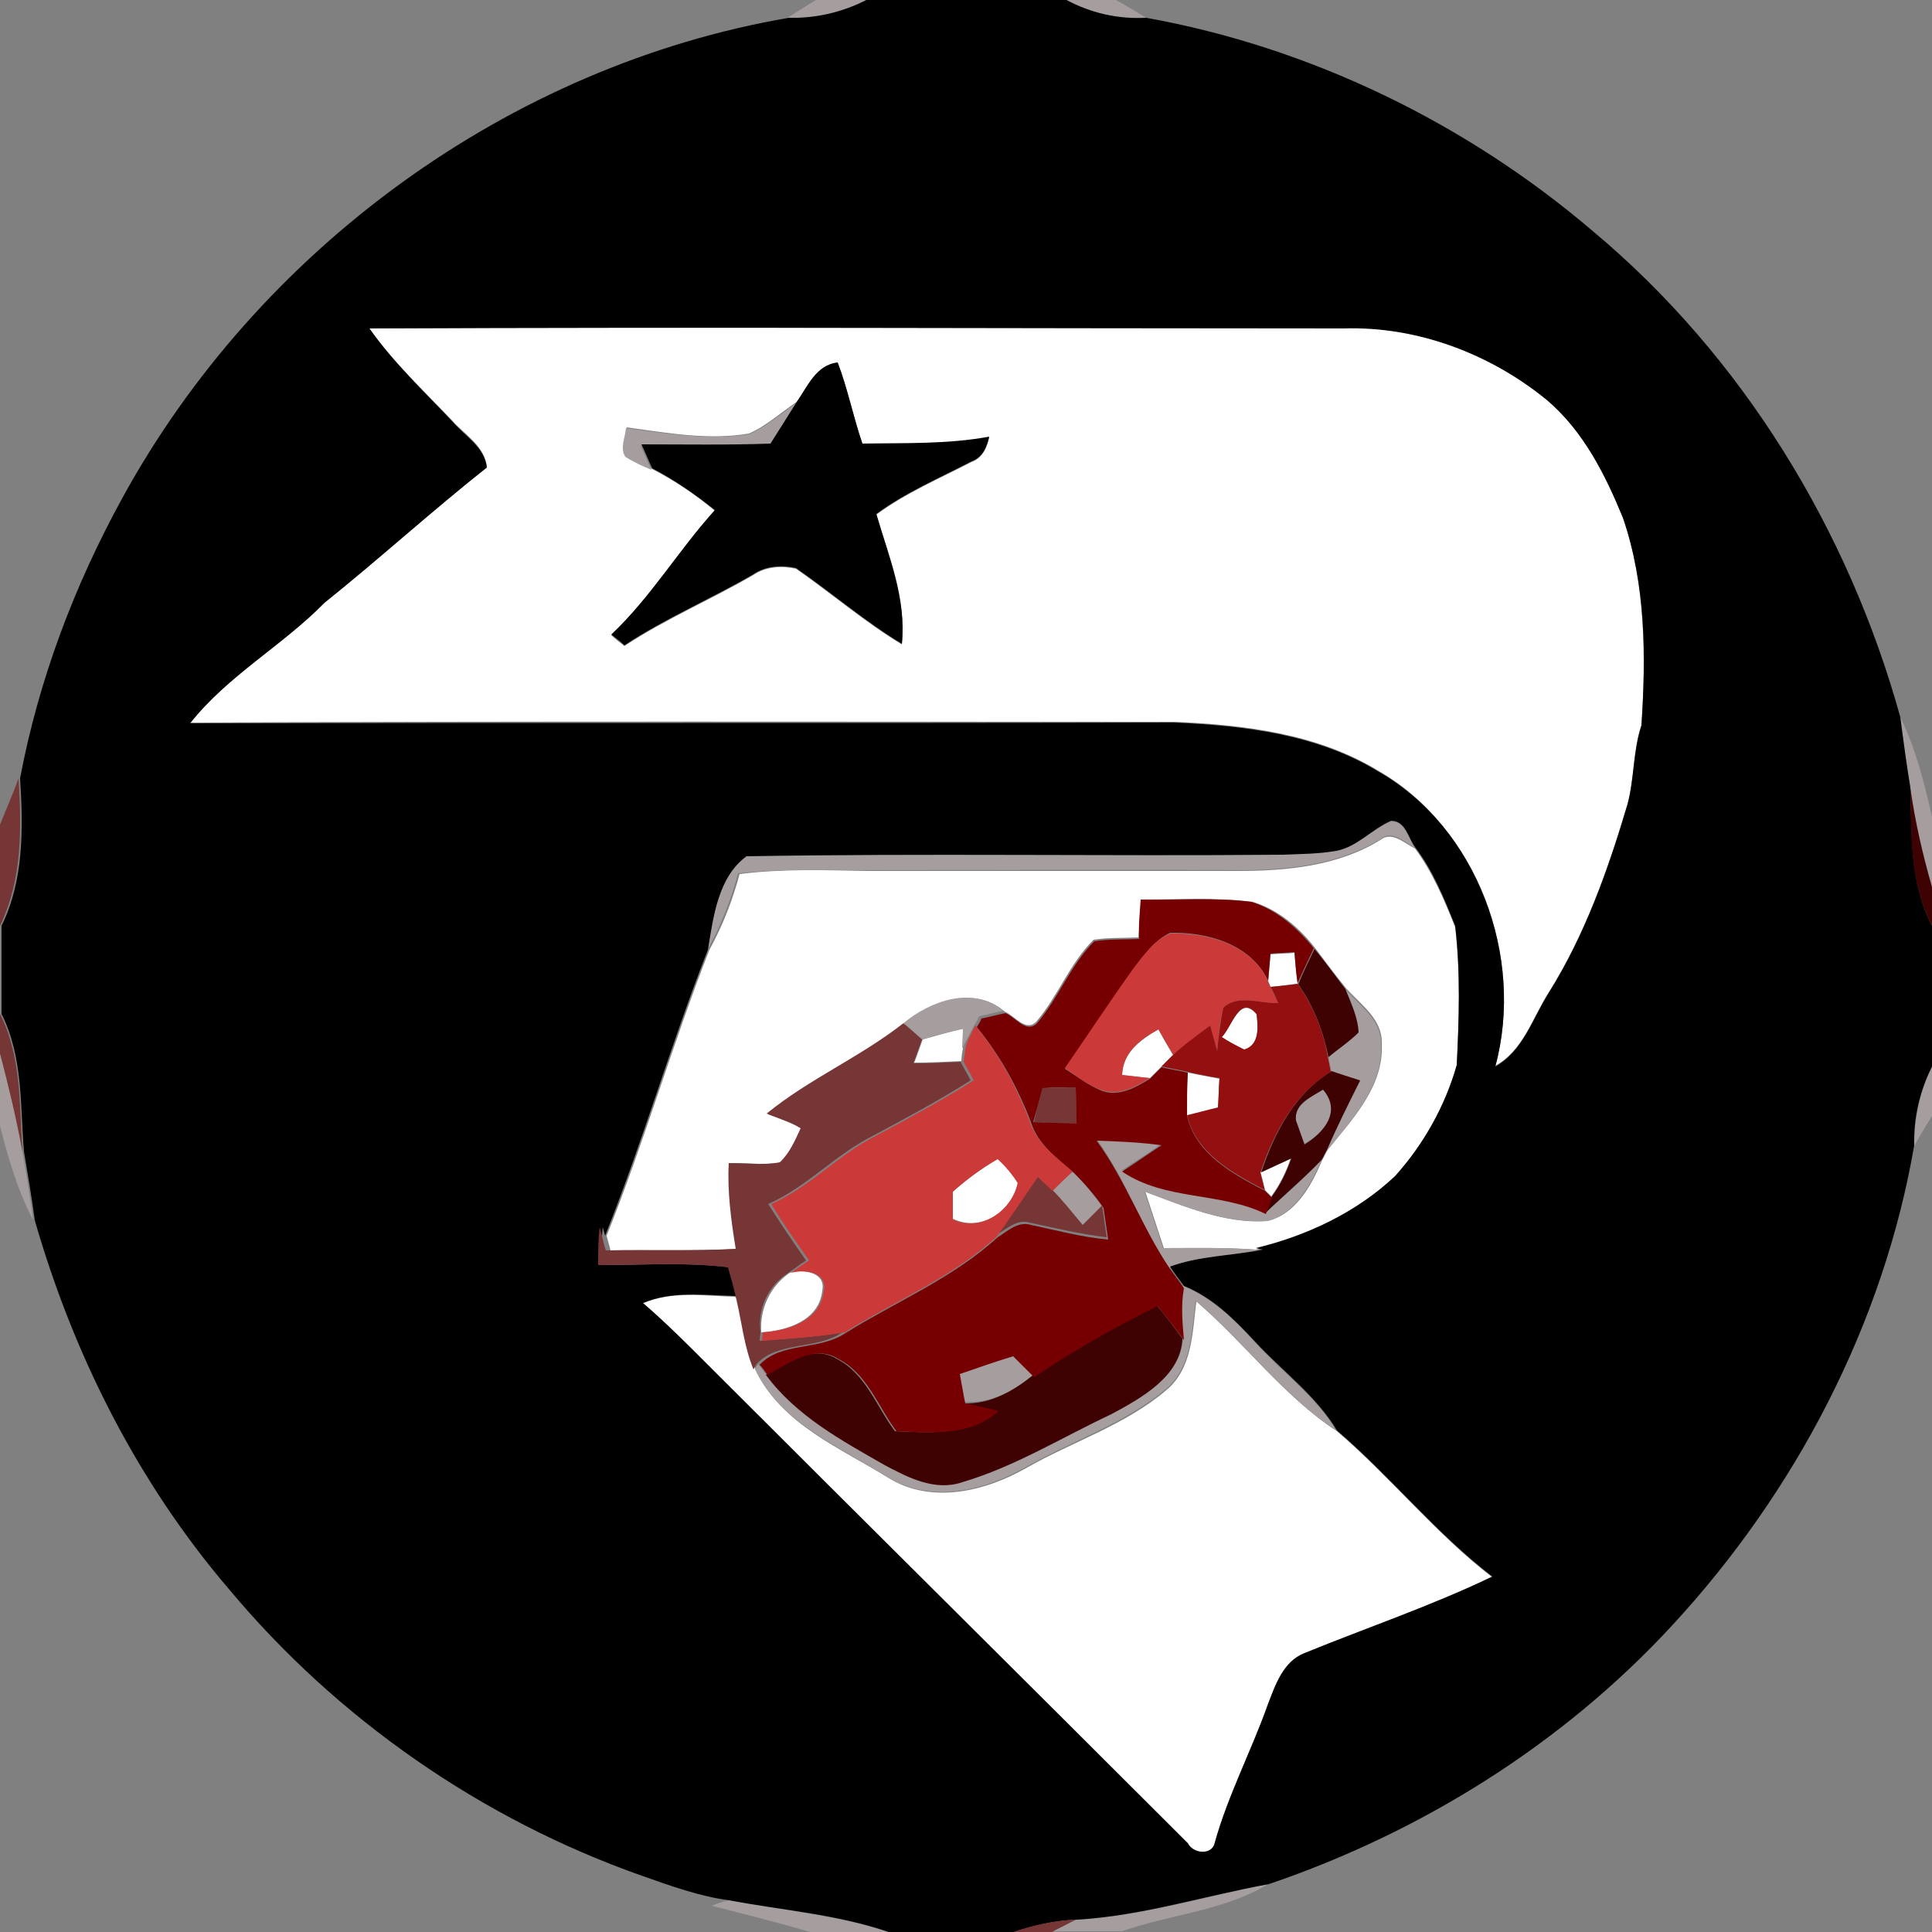 <?xml version="1.0" encoding="utf-8"?>
<!-- Generator: Adobe Illustrator 26.0.3, SVG Export Plug-In . SVG Version: 6.00 Build 0)  -->
<svg version="1.1" id="Layer_1" xmlns="http://www.w3.org/2000/svg" xmlns:xlink="http://www.w3.org/1999/xlink" x="0px" y="0px"
	 viewBox="0 0 250 250" style="enable-background:new 0 0 250 250;" xml:space="preserve">
<rect x="0" y="0" width="250" height="250" fill="#808080" stroke="none"/>
<style type="text/css">
	.st0{fill:#FFFFFF;}
	.st1{fill:#A69E9E;}
	.st2{fill:#773636;}
	.st3{fill:#3F0203;}
	.st4{fill:#760001;}
	.st5{fill:#CC3939;}
	.st6{fill:#940F0F;}
</style>
<g id="_x23_ffffffff">
	<path class="st0" d="M47.8,42.5c42.1-0.2,84.1,0,126.1-0.1c9.5-0.3,19,3.2,26.3,9.3c4.6,4,7.5,9.6,9.8,15.2
		c2.9,8.6,3,17.9,2.4,26.9c-1.1,3.3-0.9,6.8-1.8,10.2c-2.5,8.5-5.5,16.9-10.2,24.4c-2.1,3.3-3.3,7.5-6.9,9.5
		c3.8-14.1-2.3-30.8-15.2-38.2c-7.9-4.8-17.3-5.9-26.3-6.3c-42.5,0-84.9-0.1-127.4,0.1c4.9-6.2,11.9-10,17.4-15.6
		c7.1-5.6,13.8-11.8,21-17.5c-0.3-2.7-2.8-4.1-4.5-6C54.9,50.6,50.9,46.9,47.8,42.5 M103.1,52c-2.1,1.4-3.9,3.1-6.2,4.1
		c-5.3,0.9-10.6-0.1-15.8-0.8c-0.1,1.2-0.8,2.5-0.1,3.7c1.1,0.7,2.2,1.2,3.4,1.7c2.9,1.5,5.6,3.3,8.1,5.4
		c-4.7,5.2-8.3,11.2-13.4,16.1c0.4,0.4,1.3,1.1,1.7,1.4c5.3-3.5,11.2-6,16.7-9.2c1.6-1.1,3.7-1.2,5.5-0.8c4.6,3.2,8.9,6.9,13.7,9.8
		c0.6-5.8-1.8-11.3-3.3-16.8c3.8-2.8,8.2-4.7,12.3-6.8c1.4-0.5,2-1.8,2.3-3.2c-5.4,1-10.9,0.8-16.4,0.9c-1.2-3.5-1.9-7.1-3.2-10.5
		C105.6,47.3,104.6,50,103.1,52z"/>
	<path class="st0" d="M178.6,108.7c1.5-1.2,3.1,0.4,4.5,1.1c2.3,3.1,3.8,6.7,5.2,10.2c0.7,6,0.5,12,0.2,18c-1.5,5.3-4.3,10.3-8,14.4
		c-5,4.7-11.4,7.7-18,9.3c-4-0.3-7.9-0.2-11.9-0.2c-0.8-2.4-1.6-4.9-2.4-7.3c5.1,1.9,10.3,4.2,15.8,3.8c3.7-0.9,5.7-4.6,7.1-7.9
		c0.2-0.3,0.5-1,0.7-1.3c3.2-4,7.3-8.2,7-13.8c0.1-3.1-2.7-5-4.6-7.1c-1.4-1.7-2.7-3.5-4-5.2c-2.1-2.7-4.8-5-8.1-6
		c-4.7-0.6-9.6-0.3-14.3-0.3c-0.2,1.6-0.3,3.3-0.5,4.9c-1.9,0.1-3.9,0-5.8,0.3c-3.1,3.1-4.6,7.3-7.4,10.6c-1.4,1.4-2.8-0.8-4.1-1.3
		c-3.9-3.4-9.4-1.3-12.9,1.6c-5.6,4.4-12.2,7.2-17.7,11.7c1.6,0.6,3.2,1.2,4.8,1.8c-0.8,1.5-1.4,3.2-2.7,4.4
		c-2.2,0.4-4.4,0.1-6.6,0.1c-0.2,3.7,0.2,7.5,0.9,11.1c-5.6,0.3-11.2,0.1-16.8,0.2c-0.1-0.5-0.4-1.4-0.5-1.9
		c4.9-12.2,8.5-24.8,13.3-37c1.7-3.1,3-6.4,3.9-9.8c5.5-0.7,11-0.5,16.5-0.4c16,0,32,0,48,0C166.4,112.7,173.1,112.1,178.6,108.7z"
		/>
	<path class="st0" d="M164.4,123.5c1-0.1,2.1-0.1,3.1-0.2c0.1,1.3,0.3,2.7,0.4,4c-1.2,0.1-2.3,0.3-3.5,0.4l-0.3-0.7
		C164.2,125.8,164.3,124.6,164.4,123.5z"/>
	<path class="st0" d="M158.1,134.2c1.3-1.3,2.4-5.6,4.5-2.9c0.2,1.7,0.4,3.9-1.6,4.6C159.9,135.3,159,134.8,158.1,134.2z"/>
	<path class="st0" d="M119.4,134.5c1.8-0.5,3.5-1,5.3-1.4c0,0.7-0.1,2-0.1,2.6c-0.1,0.4-0.2,1.2-0.2,1.6c-2,0.1-4.1,0.2-6.1,0.2
		C118.6,136.8,119.1,135.3,119.4,134.5z"/>
	<path class="st0" d="M145.2,139.1c0.1-2.9,2.4-4.6,4.7-5.9c0.6,1.1,1.2,2.2,1.9,3.3c-0.4,0.4-1.1,1.1-1.5,1.5
		c-0.4,0.4-1.1,1.1-1.5,1.5C147.6,139.4,146.4,139.3,145.2,139.1z"/>
	<path class="st0" d="M153.7,138.8c1.4,0.3,2.7,0.5,4.1,0.8c-0.1,1.3-0.1,2.5-0.2,3.8c-1.3,0.3-2.7,0.6-4,1
		C153.5,142.4,153.6,140.6,153.7,138.8z"/>
	<path class="st0" d="M163.1,151.7c1.3-0.6,2.6-1.2,3.9-1.8c-0.6,1.8-1.4,3.4-2.5,4.9l-0.9-0.9C163.6,153.4,163.3,152.3,163.1,151.7
		z"/>
	<path class="st0" d="M123.3,154.2c1.8-1.6,3.7-3,5.8-4.3c1,0.9,1.9,2,2.6,3.1c-0.7,3.7-4.7,6.5-8.4,4.7
		C123.3,156.6,123.3,155.4,123.3,154.2z"/>
	<path class="st0" d="M102.2,164.7c1.7-0.5,4.7-0.1,4.2,2.3c-0.4,3.9-4.6,5.2-7.9,5.4C98.3,169.3,99.7,166.4,102.2,164.7z"/>
	<path class="st0" d="M83.1,168.7c3.8-1.7,8-1,12-0.9l0.5,0.5c0.6,3,1,6.1,2.2,9c3.3,7,11,10.1,17.1,13.9c5.6,3.5,12.6,1.8,18-1.3
		c6-3.4,12.7-5.5,18-10c3.4-2.8,3.4-7.5,3.9-11.5c6.3,5.4,11.2,12.2,18.2,16.8c7,6,12.8,13.3,20.1,18.9c-7.9,3.7-16.2,6.6-24.3,9.9
		c-2.8,1.1-3.8,4.2-4.8,6.8c-2.1,6-5.1,11.6-6.8,17.7c-0.4,1.7-2.9,1.4-3.5,0.1c-20.7-20.7-41.5-41.3-62.2-62
		C88.7,173.9,86,171.2,83.1,168.7z"/>
</g>
<g id="_x23_a69e9eff">
	<path class="st1" d="M105.6,0h6.5c-3.2,1.6-6.7,2.4-10.2,2.3C103.2,1.5,104.4,0.7,105.6,0z"/>
	<path class="st1" d="M138,0h6.4c1.3,0.7,2.6,1.5,3.9,2.3C144.7,2.5,141.1,1.7,138,0z"/>
	<path class="st1" d="M96.9,56.2c2.3-1,4.2-2.7,6.2-4.1c-1.2,1.8-2.3,3.6-3.5,5.5c-5.6,0.2-11.1,0.1-16.7,0.1c0.5,1,0.9,2.1,1.4,3.1
		c-1.2-0.5-2.3-1-3.4-1.7c-0.7-1.1,0-2.5,0.1-3.7C86.3,56.1,91.6,57,96.9,56.2z"/>
	<path class="st1" d="M245.9,92.8c2,4.1,3.1,8.5,4.1,12.9v9.1c-1.2-4.2-2.2-8.5-2.8-12.8C246.7,98.9,246.3,95.9,245.9,92.8z"/>
	<path class="st1" d="M172.9,110.1c2.7-0.5,4.6-2.8,7.1-3.8c1.9,0,2.2,2.2,3.1,3.4c-1.4-0.7-2.9-2.4-4.5-1.1c-5.6,3.4-12.2,4-18.6,4
		c-16-0.1-32,0-48,0c-5.5,0-11.1-0.2-16.5,0.4c-0.9,3.4-2.2,6.7-3.9,9.8c0.7-4.2,1.3-9.5,5-12.1c23.1-0.3,46.3,0,69.4-0.2
		C168.3,110.5,170.6,110.5,172.9,110.1z"/>
	<path class="st1" d="M174.1,128c1.8,2.1,4.7,4,4.6,7.1c0.3,5.5-3.8,9.8-7,13.8c1.3-3.1,2.8-6,4.3-9c-1.2-0.4-2.4-0.8-3.7-1.2
		c-0.1-0.5-0.3-1.5-0.4-2c1.3-1,2.7-2,3.9-3.2C175.7,131.6,174.9,129.8,174.1,128z"/>
	<path class="st1" d="M116.9,132.4c3.5-2.9,9-4.9,12.9-1.6c-1,0.2-2.1,0.5-3.1,0.7c-0.1,0.3-0.4,0.8-0.6,1.1c-0.5,1-1.1,2-1.6,3.1
		c0-0.7,0.1-2,0.1-2.6c-1.8,0.4-3.6,0.9-5.3,1.4C118.6,133.8,117.8,133.1,116.9,132.4z"/>
	<path class="st1" d="M0,136.3c1.1,4.2,2.2,8.4,2.9,12.7c0.5,2.9,1,5.9,1.4,8.9c-2.1-4-3.3-8.3-4.4-12.6V136.3z"/>
	<path class="st1" d="M247.7,148.3c0-3.5,0.7-7.1,2.3-10.2v6.3C249.2,145.7,248.4,147,247.7,148.3z"/>
	<path class="st1" d="M167.7,145c-0.3-2.1,2.1-3,3.5-4.1c2.4,2.9,0.2,5.6-2.4,7.1C168.5,147.3,168,145.7,167.7,145z"/>
	<path class="st1" d="M141.9,147.4c2.8,0.1,5.6,0.2,8.4,0.6c-1.7,1.2-3.4,2.3-5.1,3.4c5.6,3.9,12.7,2.6,18.6,5.5
		c2.4-2.2,4.9-4.4,7.2-6.8c-1.4,3.2-3.4,7-7.1,7.9c-5.5,0.3-10.7-1.9-15.8-3.8c0.8,2.4,1.6,4.9,2.4,7.3c4,0,7.9-0.1,11.9,0.2
		l0.9,0.2c-4,0.7-8.1,0.7-12,2.2C147.7,158.7,145.7,152.6,141.9,147.4z"/>
	<path class="st1" d="M136.2,154.1c0.9-0.9,1.7-1.7,2.6-2.5c1.4,1.4,2.6,2.9,3.8,4.5c-0.8,0.8-1.7,1.7-2.5,2.5
		C138.8,157.1,137.6,155.5,136.2,154.1z"/>
	<path class="st1" d="M153.1,173.1c-0.2-2.2-0.4-4.5,0-6.7c3.7,1.5,6.6,4.3,9.2,7.2c3.5,3.9,7.9,7,10.6,11.5
		c-6.9-4.6-11.9-11.4-18.2-16.8c-0.5,4-0.5,8.7-3.9,11.5c-5.3,4.4-12,6.6-18,10c-5.4,3.1-12.3,4.8-18,1.3c-6.2-3.9-13.8-7-17.1-13.9
		l0.4-0.7c0.2,0.3,0.7,1,1,1.3c4,5.3,9.8,8.4,15.4,11.7c3,1.6,6.5,3.3,10,2.2c6.8-2,12.9-5.8,19.3-8.8
		C147.8,180.8,152.8,178.1,153.1,173.1z"/>
	<path class="st1" d="M124.1,177.6c2.3-0.8,4.6-1.6,6.9-2.3c0.9,0.9,1.8,1.8,2.7,2.7c-2.6,2-5.5,3.6-8.8,3.4
		C124.6,180.5,124.3,178.6,124.1,177.6z"/>
	<path class="st1" d="M139.3,248.4c8.4-0.4,16.5-3,24.8-4.6c-5.8,3.5-12.7,3.9-18.9,6.1h-9C137.2,249.5,138.2,248.9,139.3,248.4z"/>
	<path class="st1" d="M92.1,246.6c0.5-0.2,1.6-0.6,2.2-0.7c6.9,1.3,14,1.9,20.6,4.1h-10.1C100.5,248.7,96.3,247.7,92.1,246.6z"/>
</g>
<g id="_x23_000000ff">
	<path d="M112.1,0H138c3.2,1.7,6.7,2.5,10.3,2.3c21.2,3.8,41.4,13.6,57.8,27.6c19.4,16.2,33.1,38.7,39.8,62.9
		c0.4,3.1,0.8,6.1,1.3,9.1c0.2,6.1-0.1,12.3,2.8,17.9v18.2c-1.6,3.2-2.4,6.7-2.3,10.2c-4,23.2-15.4,44.9-31.3,62.1
		c-14.2,15.4-32.5,26.8-52.2,33.5c-8.3,1.5-16.4,4.1-24.8,4.6c-2.8,0.1-5.5,0.7-8.1,1.6h-16.3c-6.7-2.3-13.7-2.8-20.6-4.1
		c-3.9-0.5-7.7-1.9-11.4-3.2c-20.7-7.3-39.4-20.3-53.4-37.1c-11.8-13.8-20.1-30.3-25.1-47.7c-0.4-3-0.9-5.9-1.4-8.9
		c-0.5-6-0.1-12.2-2.9-17.8v-11.4c2.9-5.9,2.8-12.6,2.4-19.1c2.4-12.7,7-24.9,13.2-36.2c17.6-32.2,50.1-56,86.3-62.2
		C105.5,2.4,109,1.6,112.1,0 M47.8,42.5c3.1,4.4,7,8.1,10.7,12c1.6,1.9,4.2,3.3,4.5,6C55.8,66.2,49.1,72.3,42,78
		c-5.5,5.6-12.5,9.4-17.4,15.6c42.5-0.1,84.9,0,127.4-0.1c9,0.4,18.4,1.5,26.3,6.3c12.9,7.3,19,24.1,15.2,38.2
		c3.6-2,4.8-6.2,6.9-9.5c4.7-7.5,7.7-16,10.2-24.4c0.9-3.4,0.7-6.9,1.8-10.2c0.6-9,0.6-18.2-2.4-26.9c-2.3-5.6-5.1-11.2-9.8-15.2
		c-7.3-6-16.8-9.6-26.3-9.3C131.9,42.5,89.9,42.3,47.8,42.5 M172.9,110.1c-2.3,0.4-4.6,0.4-6.9,0.5c-23.1,0.2-46.3-0.2-69.4,0.2
		c-3.7,2.7-4.3,7.9-5,12.1c-4.8,12.2-8.4,24.8-13.3,37l-0.3-1.1c-0.2,1.6-0.2,3.3-0.2,4.9c5.6,0,11.2-0.4,16.8,0.3
		c0.3,1.4,0.8,2.8,1.1,4.2l-0.5-0.5c-4-0.1-8.2-0.7-12,0.9c2.9,2.5,5.6,5.2,8.3,7.9c20.7,20.7,41.5,41.3,62.2,62
		c0.7,1.4,3.2,1.6,3.5-0.1c1.7-6.1,4.7-11.8,6.8-17.7c1-2.6,2-5.7,4.8-6.8c8.1-3.3,16.4-6.1,24.3-9.9c-7.3-5.6-13.1-12.9-20.1-18.9
		c-2.7-4.5-7.1-7.7-10.6-11.5c-2.7-2.9-5.5-5.7-9.2-7.2c-0.6-0.8-1.2-1.6-1.8-2.5c3.8-1.4,8-1.4,12-2.2l-0.9-0.2
		c6.6-1.6,13-4.6,18-9.3c3.7-4.1,6.5-9.1,8-14.4c0.3-6,0.5-12-0.2-18c-1.4-3.5-2.9-7.2-5.2-10.2c-0.9-1.2-1.2-3.4-3.1-3.4
		C177.5,107.3,175.6,109.6,172.9,110.1z"/>
	<path d="M103.1,52c1.4-2,2.5-4.8,5.3-5.1c1.3,3.4,2,7,3.2,10.5c5.5-0.1,11,0.1,16.4-0.9c-0.3,1.4-0.9,2.7-2.3,3.2
		c-4.2,2.2-8.5,4-12.3,6.8c1.6,5.5,3.9,10.9,3.3,16.8c-4.8-2.9-9.1-6.6-13.7-9.8c-1.8-0.4-3.9-0.3-5.5,0.8
		c-5.5,3.2-11.4,5.7-16.7,9.2c-0.4-0.4-1.3-1.1-1.7-1.4c5.1-4.8,8.7-10.9,13.4-16.1c-2.5-2-5.2-3.9-8.1-5.4c-0.5-1-0.9-2.1-1.4-3.1
		c5.6,0,11.1,0.1,16.7-0.1C100.8,55.7,101.9,53.9,103.1,52z"/>
</g>
<g id="_x23_773636ff">
	<path class="st2" d="M0,106.7c0.8-2,1.7-4,2.4-6c0.4,6.4,0.5,13.1-2.4,19.1V106.7z"/>
	<path class="st2" d="M0,131.2c2.8,5.5,2.5,11.8,2.9,17.8c-0.8-4.3-1.8-8.5-2.9-12.7V131.2z"/>
	<path class="st2" d="M99.2,144.1c5.5-4.5,12.1-7.3,17.7-11.7c0.8,0.7,1.6,1.4,2.4,2.1c-0.3,0.8-0.8,2.3-1.1,3.1
		c2.1,0,4.1-0.1,6.1-0.2c0.4,0.8,0.9,1.6,1.3,2.4c-4.1,2.6-8.4,4.9-12.7,7.2c-4.8,2.4-8.5,6.6-13.5,8.8c1.6,2.5,3.2,4.9,4.9,7.3
		c-0.8,0.5-1.5,1.1-2.3,1.6c-2.6,1.7-4,4.6-3.6,7.7l-0.1,1.1c3.6-0.3,7.2-0.5,10.7-1.1c-3.3,2.3-8.3,1.1-11.1,4.1l-0.4,0.7
		c-1.2-2.9-1.5-6-2.2-9c-0.3-1.4-0.7-2.8-1.1-4.2c-5.6-0.7-11.2-0.3-16.8-0.3c0-1.7,0-3.3,0.2-4.9l0.3,1.1c0.1,0.5,0.3,1.4,0.5,1.9
		c5.6-0.1,11.2,0.1,16.8-0.2c-0.6-3.7-1.1-7.4-0.9-11.1c2.2,0,4.5,0.3,6.6-0.1c1.3-1.2,2-2.9,2.7-4.4
		C102.5,145.3,100.8,144.7,99.2,144.1z"/>
	<path class="st2" d="M134.9,140.8c1.5,0,2.9-0.1,4.4-0.1c0,1.6,0,3.1,0.1,4.7c-1.9,0-3.8-0.1-5.6-0.2
		C134.1,143.7,134.5,142.2,134.9,140.8z"/>
	<path class="st2" d="M134.3,152.2c0.7,0.6,1.3,1.2,1.9,1.8c1.4,1.4,2.6,3,3.9,4.5c0.8-0.8,1.7-1.7,2.5-2.5c0.2,1.4,0.4,2.8,0.6,4.1
		c-3.4-0.4-6.7-1.2-10-1.9c-1.6-0.5-3,0.9-4.3,1.6C130.8,157.4,132.5,154.8,134.3,152.2z"/>
	<path class="st2" d="M131.1,250c2.6-0.9,5.4-1.5,8.1-1.6c-1,0.5-2.1,1.1-3.1,1.6H131.1z"/>
</g>
<g id="_x23_3f0203ff">
	<path class="st3" d="M247.2,102c0.6,4.3,1.6,8.6,2.8,12.8v5C247.1,114.3,247.3,108,247.2,102z"/>
	<path class="st3" d="M170.1,122.8c1.4,1.7,2.7,3.5,4,5.2c0.7,1.8,1.6,3.6,1.7,5.6c-1.2,1.2-2.6,2.1-3.9,3.2
		c-0.7-3.4-1.9-6.6-3.9-9.4C168.6,125.8,169.4,124.3,170.1,122.8z"/>
	<path class="st3" d="M172.3,138.6c1.2,0.4,2.4,0.8,3.7,1.2c-1.5,3-3,6-4.3,9c-0.2,0.3-0.5,1-0.7,1.3c-2.3,2.4-4.8,4.5-7.2,6.8
		c0.2-0.5,0.6-1.6,0.8-2.1c1.1-1.5,1.9-3.2,2.5-4.9c-1.3,0.6-2.6,1.2-3.9,1.8C164.9,146.6,167.5,141.5,172.3,138.6 M167.7,145
		c0.3,0.8,0.8,2.3,1.1,3.1c2.6-1.6,4.8-4.3,2.4-7.1C169.8,141.9,167.4,142.8,167.7,145z"/>
	<path class="st3" d="M133.6,178c5.1-3.4,10.5-6.5,16-9.2c1.2,1.4,2.3,2.9,3.4,4.4c-0.2,4.9-5.3,7.7-9.2,9.8
		c-6.4,3-12.5,6.8-19.3,8.8c-3.5,1.2-7-0.6-10-2.2c-5.6-3.2-11.5-6.4-15.4-11.7c2.7-1.4,5.9-4,9.1-2.1c3.8,1.9,5.2,6.2,7.6,9.4
		c4.5,0.2,9.6,0.6,13.2-2.6c-1.4-0.3-2.8-0.7-4.3-1C128.2,181.7,131.1,180,133.6,178z"/>
</g>
<g id="_x23_760001ff">
	<path class="st4" d="M147.6,116.4c4.8,0.1,9.6-0.3,14.3,0.3c3.3,1,6,3.4,8.1,6c-0.7,1.5-1.4,3-2.1,4.5c-0.2-1.3-0.3-2.7-0.4-4
		c-1,0.1-2.1,0.1-3.1,0.2c-0.1,1.2-0.2,2.3-0.3,3.5c-2.3-4.8-7.9-6.3-12.7-6.2c-2.1,1-3.4,3-4.8,4.8c-3,4.2-5.8,8.6-8.8,12.8
		c1.6,1,3.1,2.2,4.9,2.9c2.2,0.7,4.3-0.5,6.1-1.6c0.4-0.4,1.2-1.2,1.5-1.5c0.8,0.2,2.5,0.5,3.4,0.7c-0.1,1.9-0.1,3.7-0.1,5.6
		c1.2,5,5.9,7.5,10.1,9.7l0.9,0.9c-0.2,0.5-0.6,1.6-0.8,2.1c-5.9-2.9-13-1.7-18.6-5.5c1.7-1.1,3.4-2.3,5.1-3.4
		c-2.8-0.4-5.6-0.5-8.4-0.6c3.8,5.2,5.9,11.3,9.5,16.6c0.6,0.8,1.2,1.6,1.8,2.5c-0.4,2.2-0.2,4.4,0,6.7c-1.1-1.5-2.2-2.9-3.4-4.4
		c-5.5,2.7-10.9,5.8-16,9.2c-0.9-0.9-1.8-1.8-2.7-2.7c-2.3,0.7-4.6,1.5-6.9,2.3c0.2,1,0.5,2.9,0.7,3.8c1.4,0.3,2.9,0.6,4.3,1
		c-3.6,3.3-8.7,2.8-13.2,2.6c-2.4-3.2-3.8-7.5-7.6-9.4c-3.1-1.9-6.4,0.7-9.1,2.1c-0.2-0.3-0.7-1-1-1.3c2.8-3,7.7-1.8,11.1-4.1
		c6.6-4.1,13.9-7.1,19.7-12.4c1.3-0.8,2.6-2.1,4.3-1.6c3.3,0.7,6.6,1.6,10,1.9c-0.2-1.4-0.4-2.8-0.6-4.1c-1.1-1.6-2.4-3.1-3.8-4.5
		c-2.2-1.9-4.7-3.7-5.6-6.6c-1.7-4.5-4-8.6-7-12.3c0.2-0.3,0.5-0.8,0.6-1.1c1-0.2,2.1-0.5,3.1-0.7c1.3,0.5,2.7,2.7,4.1,1.3
		c2.8-3.3,4.3-7.5,7.4-10.6c1.9-0.3,3.8-0.2,5.8-0.3C147.3,119.7,147.5,118.1,147.6,116.4 M134.9,140.8c-0.4,1.5-0.8,3-1.2,4.4
		c1.9,0.1,3.8,0.1,5.6,0.2c0-1.6,0-3.1-0.1-4.7C137.8,140.7,136.4,140.7,134.9,140.8z"/>
</g>
<g id="_x23_cc3939ff">
	<path class="st5" d="M151.4,120.8c4.9-0.1,10.5,1.4,12.7,6.2l0.3,0.7c0.3,0.7,0.7,1.4,1,2.1c-2.3,0.1-5.2-1.2-7.1,0.6
		c-0.5,1.9-0.6,3.8-0.8,5.6c-0.3-1.1-0.6-2.2-0.9-3.3c-1.6,1.2-3.3,2.5-4.8,3.8c-0.6-1.1-1.3-2.2-1.9-3.3c-2.3,1.3-4.6,2.9-4.7,5.9
		c1.2,0.1,2.4,0.3,3.6,0.4c-1.8,1.1-3.9,2.3-6.1,1.6c-1.8-0.6-3.3-1.8-4.9-2.9c2.9-4.2,5.8-8.6,8.8-12.8
		C147.9,123.7,149.3,121.7,151.4,120.8z"/>
	<path class="st5" d="M126.2,132.7c3,3.7,5.3,7.8,7,12.3c0.9,2.9,3.4,4.7,5.6,6.6c-0.9,0.8-1.8,1.7-2.6,2.5
		c-0.6-0.6-1.3-1.2-1.9-1.8c-1.8,2.6-3.5,5.2-5.3,7.7c-5.8,5.3-13.1,8.3-19.7,12.4c-3.5,0.6-7.1,0.8-10.7,1.1l0.1-1.1
		c3.3-0.2,7.5-1.5,7.9-5.4c0.5-2.4-2.5-2.8-4.2-2.3c0.8-0.6,1.5-1.1,2.3-1.6c-1.7-2.4-3.4-4.8-4.9-7.3c5-2.2,8.7-6.4,13.5-8.8
		c4.3-2.3,8.6-4.6,12.7-7.2c-0.4-0.8-0.9-1.6-1.3-2.4c0-0.4,0.2-1.2,0.2-1.6C125.1,134.7,125.7,133.7,126.2,132.7 M123.3,154.2
		c0,1.2,0,2.4,0,3.6c3.6,1.7,7.6-1.1,8.4-4.7c-0.7-1.1-1.6-2.2-2.6-3.1C127,151.2,125.1,152.6,123.3,154.2z"/>
</g>
<g id="_x23_940f0fff">
	<path class="st6" d="M164.4,127.7c1.2-0.1,2.3-0.2,3.5-0.4c2,2.8,3.3,6,3.9,9.4c0.1,0.5,0.3,1.5,0.4,2c-4.8,2.9-7.4,8-9.1,13
		c0.1,0.6,0.4,1.7,0.6,2.3c-4.2-2.2-8.9-4.7-10.1-9.7c1.3-0.3,2.7-0.7,4-1c0.1-1.3,0.1-2.5,0.2-3.8c-1.4-0.2-2.8-0.5-4.1-0.8
		c-0.8-0.2-2.5-0.5-3.4-0.7c0.4-0.4,1.1-1.1,1.5-1.5c1.5-1.4,3.2-2.6,4.8-3.8c0.3,1.1,0.6,2.2,0.9,3.3c0.2-1.9,0.4-3.8,0.8-5.6
		c1.9-1.8,4.8-0.5,7.1-0.6C165.1,129.1,164.8,128.4,164.4,127.7 M158.1,134.2c0.9,0.6,1.9,1.1,2.9,1.6c2-0.6,1.8-2.9,1.6-4.6
		C160.4,128.6,159.4,132.9,158.1,134.2z"/>
</g>
</svg>

